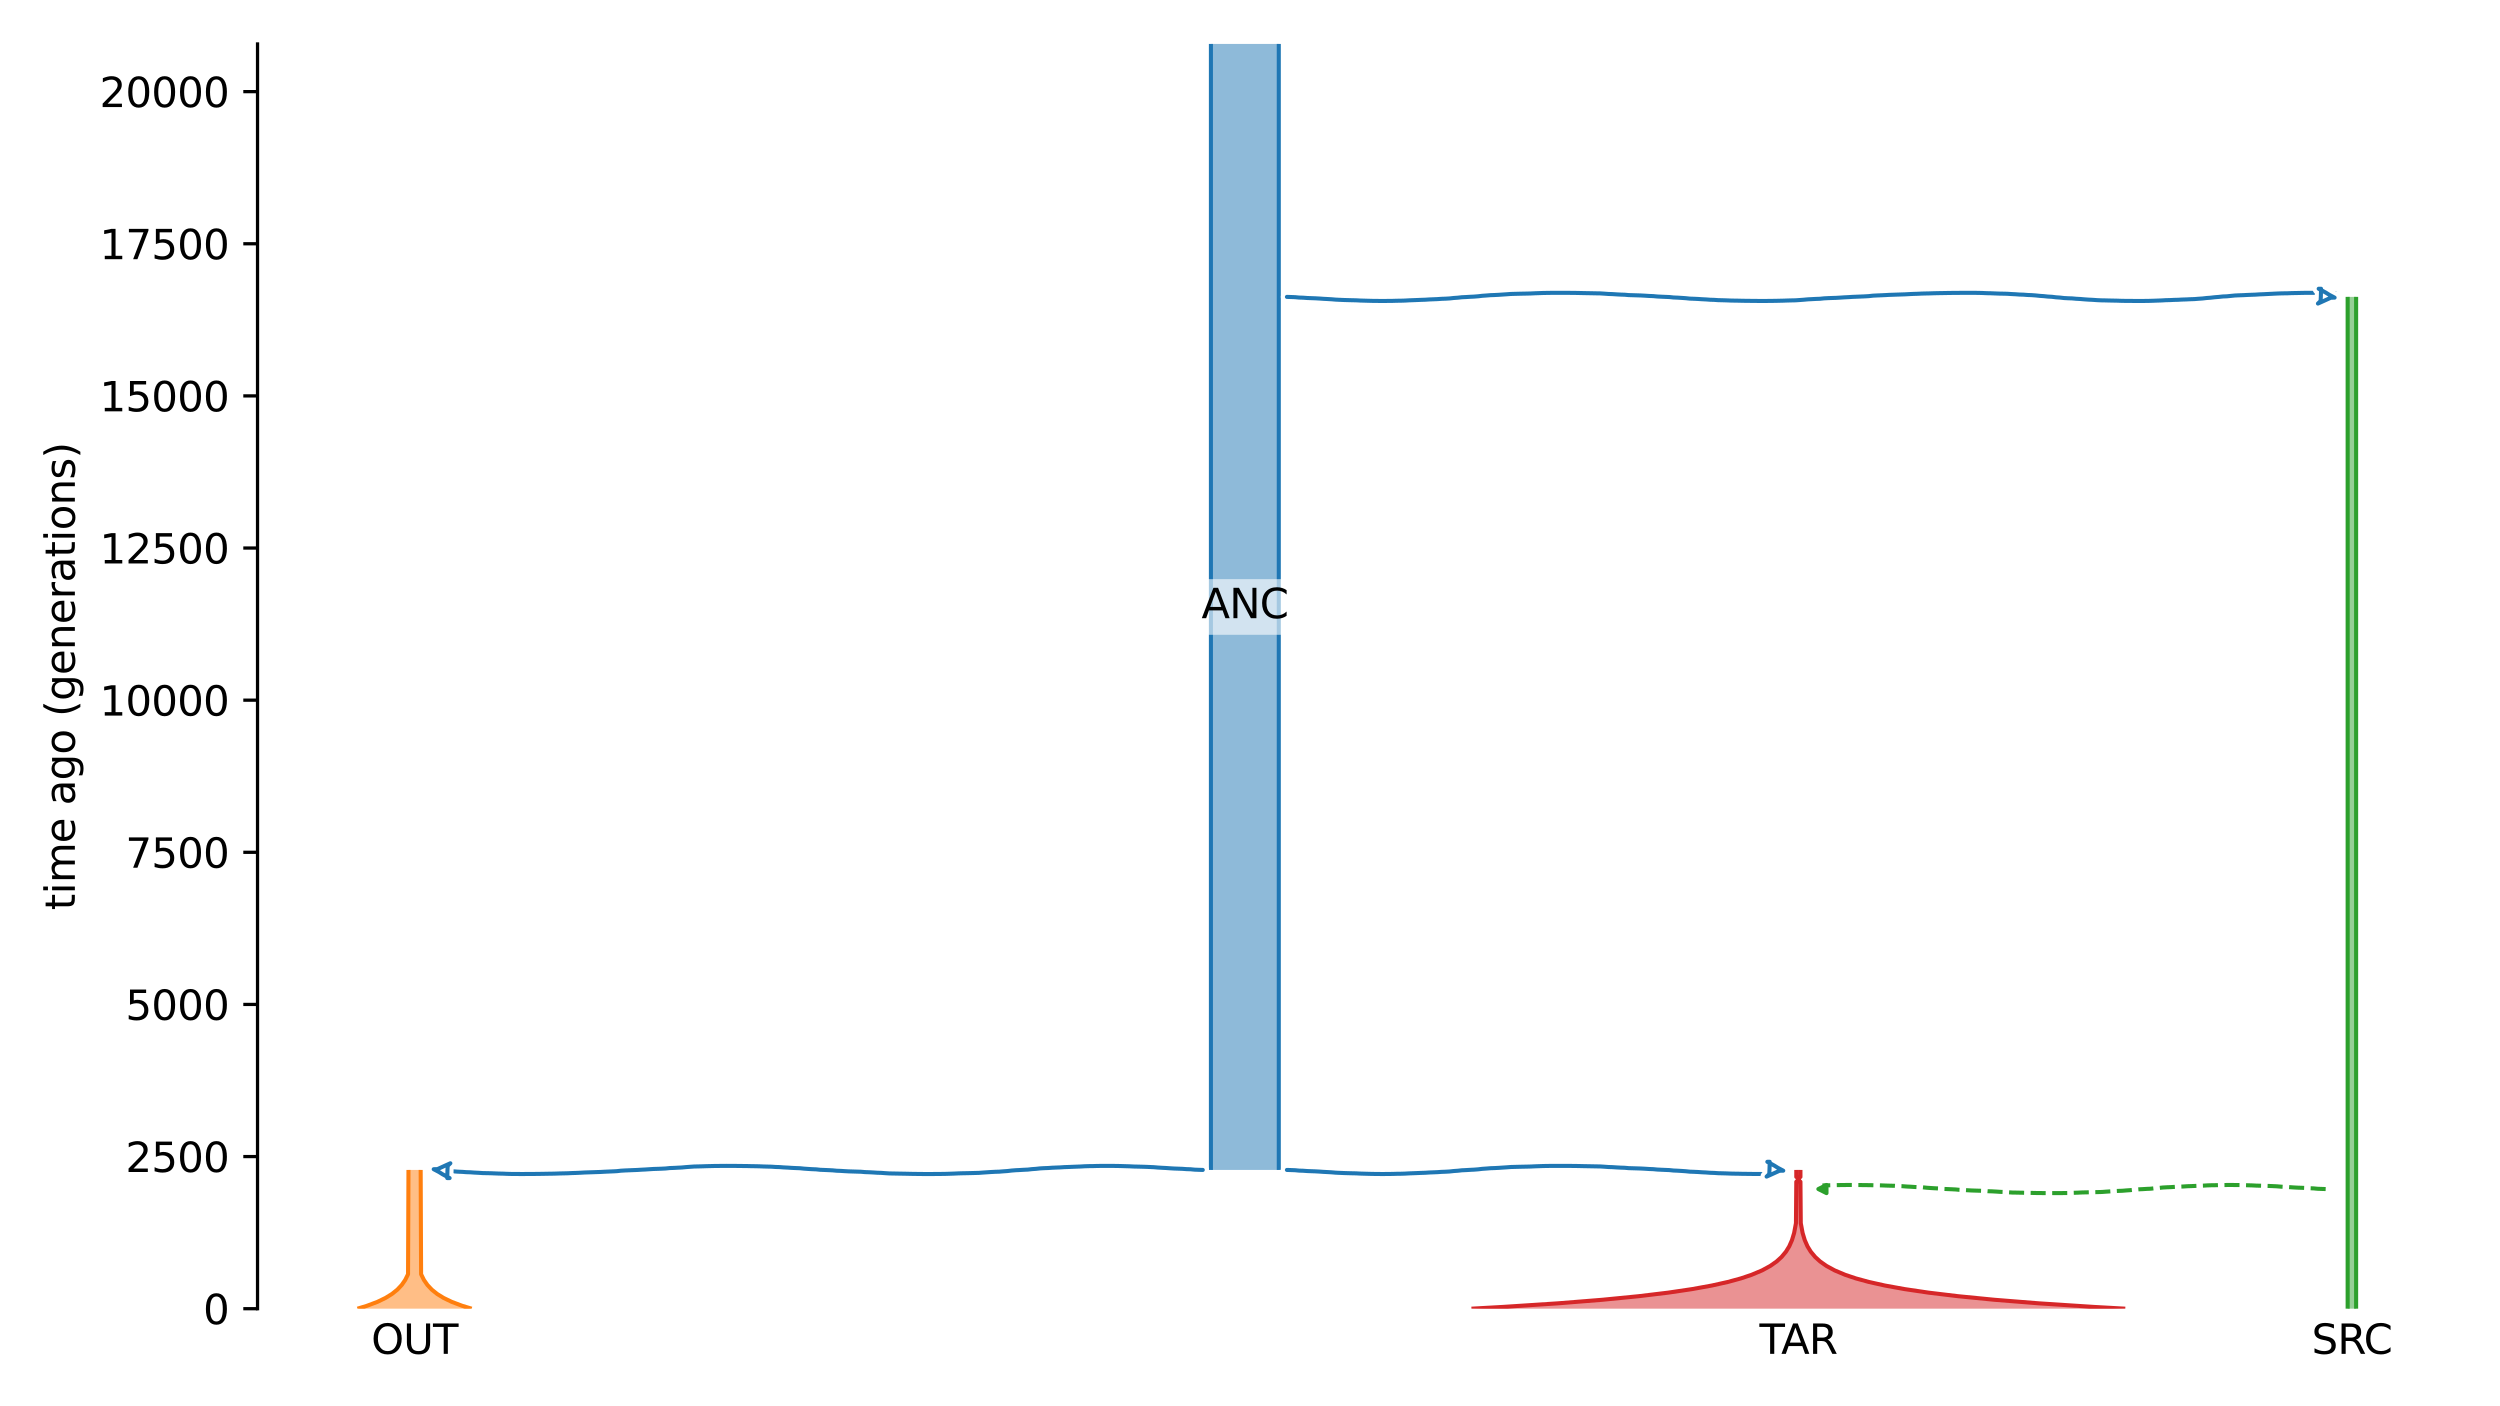 <?xml version="1.0" encoding="utf-8" standalone="no"?>
<!DOCTYPE svg PUBLIC "-//W3C//DTD SVG 1.1//EN"
  "http://www.w3.org/Graphics/SVG/1.1/DTD/svg11.dtd">
<svg xmlns:xlink="http://www.w3.org/1999/xlink" width="614.4pt" height="345.6pt" viewBox="0 0 614.4 345.6" xmlns="http://www.w3.org/2000/svg" version="1.1">
 <defs>
  <style type="text/css">*{stroke-linejoin: round; stroke-linecap: butt}</style>
 </defs>
 <g id="figure_1">
  <g id="patch_1">
   <path d="M 0 345.6 
L 614.4 345.6 
L 614.4 0 
L 0 0 
z
" style="fill: #ffffff"/>
  </g>
  <g id="axes_1">
   <g id="patch_2">
    <path d="M 63.291 321.622 
L 603.6 321.622 
L 603.6 10.8 
L 63.291 10.8 
z
" style="fill: #ffffff"/>
   </g>
   <path d="M 571.555 292.22 
L 570.555 292.189 
L 569.555 292.152 
L 568.555 292.054 
L 567.555 292.022 
L 566.555 291.948 
L 565.555 291.909 
L 564.555 291.874 
L 563.555 291.816 
L 562.555 291.746 
L 561.555 291.694 
L 560.555 291.635 
L 559.555 291.547 
L 558.555 291.5 
L 557.555 291.458 
L 556.555 291.428 
L 555.555 291.402 
L 554.555 291.38 
L 553.555 291.326 
L 552.555 291.298 
L 551.555 291.268 
L 550.555 291.243 
L 549.555 291.232 
L 548.555 291.222 
L 547.555 291.222 
L 546.555 291.231 
L 545.555 291.243 
L 544.555 291.274 
L 543.555 291.285 
L 542.555 291.315 
L 541.555 291.375 
L 540.555 291.412 
L 539.555 291.451 
L 538.555 291.494 
L 537.555 291.527 
L 536.555 291.594 
L 535.555 291.633 
L 534.555 291.676 
L 533.555 291.746 
L 532.555 291.783 
L 531.555 291.841 
L 530.555 291.952 
L 529.555 292.023 
L 528.555 292.136 
L 527.555 292.182 
L 526.555 292.243 
L 525.555 292.291 
L 524.555 292.372 
L 523.555 292.491 
L 522.555 292.561 
L 521.555 292.644 
L 520.555 292.677 
L 519.555 292.728 
L 518.555 292.797 
L 517.555 292.863 
L 516.555 292.94 
L 515.555 292.967 
L 514.555 292.994 
L 513.555 293.016 
L 512.555 293.036 
L 511.555 293.062 
L 510.555 293.112 
L 509.555 293.147 
L 508.555 293.183 
L 507.555 293.198 
L 506.555 293.214 
L 505.555 293.218 
L 504.555 293.22 
L 503.555 293.22 
L 502.555 293.218 
L 501.555 293.204 
L 500.555 293.196 
L 499.555 293.174 
L 498.555 293.151 
L 497.555 293.134 
L 496.555 293.116 
L 495.555 293.095 
L 494.555 293.079 
L 493.555 293.016 
L 492.555 292.941 
L 491.555 292.908 
L 490.555 292.84 
L 489.555 292.786 
L 488.555 292.753 
L 487.555 292.663 
L 486.555 292.634 
L 485.555 292.603 
L 484.555 292.572 
L 483.555 292.517 
L 482.555 292.452 
L 481.555 292.414 
L 480.555 292.318 
L 479.555 292.269 
L 478.555 292.225 
L 477.555 292.185 
L 476.555 292.076 
L 475.555 292.035 
L 474.555 291.972 
L 473.555 291.902 
L 472.555 291.798 
L 471.555 291.761 
L 470.555 291.715 
L 469.555 291.647 
L 468.555 291.598 
L 467.555 291.52 
L 466.555 291.49 
L 465.555 291.42 
L 464.555 291.396 
L 463.555 291.368 
L 462.555 291.326 
L 461.555 291.304 
L 460.555 291.29 
L 459.555 291.264 
L 458.555 291.254 
L 457.555 291.242 
L 456.555 291.231 
L 455.555 291.225 
L 454.555 291.22 
L 453.555 291.226 
L 452.555 291.239 
L 451.555 291.247 
L 450.555 291.271 
L 449.555 291.295 
L 447.879 291.331 
" clip-path="url(#p224c653b11)" style="fill: none; stroke-dasharray: 3.7,1.6; stroke-dashoffset: 0; stroke: #2ca02c"/>
   <g id="patch_3">
    <path d="M 297.593 10.8 
L 297.593 287.524 
M 314.274 10.8 
L 314.274 287.524 
" clip-path="url(#p224c653b11)" style="fill: none; stroke: #ffffff; stroke-width: 3; stroke-linejoin: miter"/>
    <path d="M 297.593 10.8 
L 297.593 287.524 
M 314.274 10.8 
L 314.274 287.524 
" clip-path="url(#p224c653b11)" style="fill: none; stroke: #1f77b4; stroke-linejoin: miter"/>
    <g id="PolyCollection_1">
     <path d="M 314.274 10.8 
L 297.593 10.8 
L 297.593 287.524 
L 314.274 287.524 
L 314.274 287.524 
L 314.274 10.8 
z
" clip-path="url(#p224c653b11)" style="fill: #1f77b4; fill-opacity: 0.5"/>
    </g>
    <g id="patch_4">
     <path d="M 100.386 287.524 
L 100.281 313.153 
L 99.583 314.564 
L 98.726 315.799 
L 97.648 316.946 
L 96.328 318.005 
L 94.76 318.975 
L 92.75 319.946 
L 90.171 320.916 
L 87.85 321.622 
M 103.382 287.524 
L 103.487 313.153 
L 104.185 314.564 
L 105.042 315.799 
L 106.12 316.946 
L 107.44 318.005 
L 109.008 318.975 
L 111.019 319.946 
L 113.597 320.916 
L 115.918 321.622 
L 115.918 321.622 
" clip-path="url(#p224c653b11)" style="fill: none; stroke: #ffffff; stroke-width: 3; stroke-linejoin: miter"/>
     <path d="M 100.386 287.524 
L 100.281 313.153 
L 99.583 314.564 
L 98.726 315.799 
L 97.648 316.946 
L 96.328 318.005 
L 94.76 318.975 
L 92.75 319.946 
L 90.171 320.916 
L 87.85 321.622 
M 103.382 287.524 
L 103.487 313.153 
L 104.185 314.564 
L 105.042 315.799 
L 106.12 316.946 
L 107.44 318.005 
L 109.008 318.975 
L 111.019 319.946 
L 113.597 320.916 
L 115.918 321.622 
L 115.918 321.622 
" clip-path="url(#p224c653b11)" style="fill: none; stroke: #ff7f0e; stroke-linejoin: miter"/>
     <g id="PolyCollection_2">
      <path d="M 103.382 287.524 
L 100.386 287.524 
L 100.386 312.888 
L 100.386 312.888 
L 100.352 312.976 
L 100.317 313.065 
L 100.281 313.153 
L 100.245 313.241 
L 100.207 313.329 
L 100.169 313.417 
L 100.13 313.506 
L 100.089 313.594 
L 100.048 313.682 
L 100.006 313.77 
L 99.964 313.859 
L 99.92 313.947 
L 99.875 314.035 
L 99.829 314.123 
L 99.782 314.211 
L 99.734 314.3 
L 99.685 314.388 
L 99.634 314.476 
L 99.583 314.564 
L 99.53 314.653 
L 99.477 314.741 
L 99.421 314.829 
L 99.365 314.917 
L 99.308 315.005 
L 99.249 315.094 
L 99.188 315.182 
L 99.127 315.27 
L 99.064 315.358 
L 98.999 315.447 
L 98.933 315.535 
L 98.866 315.623 
L 98.797 315.711 
L 98.726 315.799 
L 98.654 315.888 
L 98.58 315.976 
L 98.505 316.064 
L 98.428 316.152 
L 98.349 316.24 
L 98.268 316.329 
L 98.185 316.417 
L 98.101 316.505 
L 98.014 316.593 
L 97.926 316.682 
L 97.835 316.77 
L 97.743 316.858 
L 97.648 316.946 
L 97.551 317.034 
L 97.452 317.123 
L 97.351 317.211 
L 97.247 317.299 
L 97.141 317.387 
L 97.033 317.476 
L 96.922 317.564 
L 96.808 317.652 
L 96.692 317.74 
L 96.574 317.828 
L 96.452 317.917 
L 96.328 318.005 
L 96.201 318.093 
L 96.071 318.181 
L 95.938 318.27 
L 95.803 318.358 
L 95.664 318.446 
L 95.521 318.534 
L 95.376 318.622 
L 95.227 318.711 
L 95.075 318.799 
L 94.919 318.887 
L 94.76 318.975 
L 94.597 319.064 
L 94.431 319.152 
L 94.26 319.24 
L 94.086 319.328 
L 93.908 319.416 
L 93.726 319.505 
L 93.539 319.593 
L 93.348 319.681 
L 93.153 319.769 
L 92.954 319.857 
L 92.75 319.946 
L 92.541 320.034 
L 92.327 320.122 
L 92.109 320.21 
L 91.885 320.299 
L 91.657 320.387 
L 91.423 320.475 
L 91.184 320.563 
L 90.939 320.651 
L 90.689 320.74 
L 90.433 320.828 
L 90.171 320.916 
L 89.904 321.004 
L 89.63 321.093 
L 89.35 321.181 
L 89.063 321.269 
L 88.77 321.357 
L 88.47 321.445 
L 88.164 321.534 
L 87.85 321.622 
L 115.918 321.622 
L 115.918 321.622 
L 115.604 321.534 
L 115.298 321.445 
L 114.998 321.357 
L 114.705 321.269 
L 114.418 321.181 
L 114.138 321.093 
L 113.865 321.004 
L 113.597 320.916 
L 113.335 320.828 
L 113.079 320.74 
L 112.829 320.651 
L 112.584 320.563 
L 112.345 320.475 
L 112.111 320.387 
L 111.883 320.299 
L 111.659 320.21 
L 111.441 320.122 
L 111.227 320.034 
L 111.019 319.946 
L 110.815 319.857 
L 110.615 319.769 
L 110.42 319.681 
L 110.229 319.593 
L 110.043 319.505 
L 109.86 319.416 
L 109.682 319.328 
L 109.508 319.24 
L 109.337 319.152 
L 109.171 319.064 
L 109.008 318.975 
L 108.849 318.887 
L 108.693 318.799 
L 108.541 318.711 
L 108.392 318.622 
L 108.247 318.534 
L 108.105 318.446 
L 107.966 318.358 
L 107.83 318.27 
L 107.697 318.181 
L 107.567 318.093 
L 107.44 318.005 
L 107.316 317.917 
L 107.194 317.828 
L 107.076 317.74 
L 106.96 317.652 
L 106.846 317.564 
L 106.735 317.476 
L 106.627 317.387 
L 106.521 317.299 
L 106.417 317.211 
L 106.316 317.123 
L 106.217 317.034 
L 106.12 316.946 
L 106.026 316.858 
L 105.933 316.77 
L 105.843 316.682 
L 105.754 316.593 
L 105.668 316.505 
L 105.583 316.417 
L 105.5 316.329 
L 105.42 316.24 
L 105.341 316.152 
L 105.263 316.064 
L 105.188 315.976 
L 105.114 315.888 
L 105.042 315.799 
L 104.971 315.711 
L 104.902 315.623 
L 104.835 315.535 
L 104.769 315.447 
L 104.704 315.358 
L 104.641 315.27 
L 104.58 315.182 
L 104.519 315.094 
L 104.461 315.005 
L 104.403 314.917 
L 104.347 314.829 
L 104.292 314.741 
L 104.238 314.653 
L 104.185 314.564 
L 104.134 314.476 
L 104.084 314.388 
L 104.034 314.3 
L 103.986 314.211 
L 103.939 314.123 
L 103.893 314.035 
L 103.849 313.947 
L 103.805 313.859 
L 103.762 313.77 
L 103.72 313.682 
L 103.679 313.594 
L 103.639 313.506 
L 103.599 313.417 
L 103.561 313.329 
L 103.524 313.241 
L 103.487 313.153 
L 103.451 313.065 
L 103.416 312.976 
L 103.382 312.888 
L 103.382 312.888 
L 103.382 287.524 
z
" clip-path="url(#p224c653b11)" style="fill: #ff7f0e; fill-opacity: 0.5"/>
     </g>
     <g id="patch_5">
      <path d="M 576.958 72.964 
L 576.958 321.622 
M 579.04 72.964 
L 579.04 321.622 
" clip-path="url(#p224c653b11)" style="fill: none; stroke: #ffffff; stroke-width: 3; stroke-linejoin: miter"/>
      <path d="M 576.958 72.964 
L 576.958 321.622 
M 579.04 72.964 
L 579.04 321.622 
" clip-path="url(#p224c653b11)" style="fill: none; stroke: #2ca02c; stroke-linejoin: miter"/>
      <g id="PolyCollection_3">
       <path d="M 579.04 72.964 
L 576.958 72.964 
L 576.958 321.622 
L 579.04 321.622 
L 579.04 321.622 
L 579.04 72.964 
z
" clip-path="url(#p224c653b11)" style="fill: #2ca02c; fill-opacity: 0.5"/>
      </g>
      <g id="patch_6">
       <path d="M 441.457 287.524 
L 441.457 289.244 
L 441.801 289.244 
L 441.801 290.426 
L 441.457 290.426 
L 441.373 300.609 
L 440.925 303.016 
L 440.398 304.768 
L 439.724 306.3 
L 438.918 307.613 
L 437.824 308.926 
L 436.618 310.021 
L 435.06 311.115 
L 433.049 312.21 
L 430.451 313.304 
L 427.839 314.18 
L 424.633 315.055 
L 420.7 315.931 
L 415.875 316.806 
L 409.955 317.682 
L 402.691 318.557 
L 393.78 319.433 
L 382.846 320.309 
L 369.432 321.184 
L 361.623 321.622 
M 442.476 287.524 
L 442.476 289.244 
L 442.132 289.244 
L 442.132 290.426 
L 442.476 290.426 
L 442.56 300.609 
L 443.008 303.016 
L 443.535 304.768 
L 444.209 306.3 
L 445.014 307.613 
L 446.109 308.926 
L 447.315 310.021 
L 448.873 311.115 
L 450.884 312.21 
L 453.482 313.304 
L 456.094 314.18 
L 459.3 315.055 
L 463.233 315.931 
L 468.058 316.806 
L 473.978 317.682 
L 481.242 318.557 
L 490.153 319.433 
L 501.087 320.309 
L 514.501 321.184 
L 522.31 321.622 
L 522.31 321.622 
" clip-path="url(#p224c653b11)" style="fill: none; stroke: #ffffff; stroke-width: 3; stroke-linejoin: miter"/>
       <path d="M 441.457 287.524 
L 441.457 289.244 
L 441.801 289.244 
L 441.801 290.426 
L 441.457 290.426 
L 441.373 300.609 
L 440.925 303.016 
L 440.398 304.768 
L 439.724 306.3 
L 438.918 307.613 
L 437.824 308.926 
L 436.618 310.021 
L 435.06 311.115 
L 433.049 312.21 
L 430.451 313.304 
L 427.839 314.18 
L 424.633 315.055 
L 420.7 315.931 
L 415.875 316.806 
L 409.955 317.682 
L 402.691 318.557 
L 393.78 319.433 
L 382.846 320.309 
L 369.432 321.184 
L 361.623 321.622 
M 442.476 287.524 
L 442.476 289.244 
L 442.132 289.244 
L 442.132 290.426 
L 442.476 290.426 
L 442.56 300.609 
L 443.008 303.016 
L 443.535 304.768 
L 444.209 306.3 
L 445.014 307.613 
L 446.109 308.926 
L 447.315 310.021 
L 448.873 311.115 
L 450.884 312.21 
L 453.482 313.304 
L 456.094 314.18 
L 459.3 315.055 
L 463.233 315.931 
L 468.058 316.806 
L 473.978 317.682 
L 481.242 318.557 
L 490.153 319.433 
L 501.087 320.309 
L 514.501 321.184 
L 522.31 321.622 
L 522.31 321.622 
" clip-path="url(#p224c653b11)" style="fill: none; stroke: #d62728; stroke-linejoin: miter"/>
       <g id="PolyCollection_4">
        <path d="M 442.476 287.524 
L 441.457 287.524 
L 441.457 289.244 
L 441.801 289.244 
L 441.801 290.426 
L 441.457 290.426 
L 441.457 299.952 
L 441.457 299.952 
L 441.43 300.171 
L 441.402 300.39 
L 441.373 300.609 
L 441.342 300.828 
L 441.309 301.046 
L 441.274 301.265 
L 441.238 301.484 
L 441.2 301.703 
L 441.16 301.922 
L 441.117 302.141 
L 441.073 302.36 
L 441.026 302.579 
L 440.977 302.798 
L 440.925 303.016 
L 440.87 303.235 
L 440.813 303.454 
L 440.752 303.673 
L 440.688 303.892 
L 440.621 304.111 
L 440.551 304.33 
L 440.476 304.549 
L 440.398 304.768 
L 440.316 304.986 
L 440.229 305.205 
L 440.138 305.424 
L 440.042 305.643 
L 439.942 305.862 
L 439.835 306.081 
L 439.724 306.3 
L 439.606 306.519 
L 439.482 306.738 
L 439.352 306.956 
L 439.215 307.175 
L 439.07 307.394 
L 438.918 307.613 
L 438.759 307.832 
L 438.59 308.051 
L 438.413 308.27 
L 438.227 308.489 
L 438.031 308.708 
L 437.824 308.926 
L 437.607 309.145 
L 437.378 309.364 
L 437.138 309.583 
L 436.884 309.802 
L 436.618 310.021 
L 436.337 310.24 
L 436.042 310.459 
L 435.731 310.678 
L 435.404 310.896 
L 435.06 311.115 
L 434.698 311.334 
L 434.317 311.553 
L 433.915 311.772 
L 433.493 311.991 
L 433.049 312.21 
L 432.581 312.429 
L 432.089 312.647 
L 431.57 312.866 
L 431.025 313.085 
L 430.451 313.304 
L 429.847 313.523 
L 429.212 313.742 
L 428.543 313.961 
L 427.839 314.18 
L 427.098 314.399 
L 426.318 314.617 
L 425.497 314.836 
L 424.633 315.055 
L 423.724 315.274 
L 422.767 315.493 
L 421.76 315.712 
L 420.7 315.931 
L 419.585 316.15 
L 418.411 316.369 
L 417.175 316.587 
L 415.875 316.806 
L 414.506 317.025 
L 413.066 317.244 
L 411.55 317.463 
L 409.955 317.682 
L 408.275 317.901 
L 406.508 318.12 
L 404.649 318.339 
L 402.691 318.557 
L 400.631 318.776 
L 398.463 318.995 
L 396.181 319.214 
L 393.78 319.433 
L 391.252 319.652 
L 388.592 319.871 
L 385.793 320.09 
L 382.846 320.309 
L 379.745 320.527 
L 376.482 320.746 
L 373.047 320.965 
L 369.432 321.184 
L 365.627 321.403 
L 361.623 321.622 
L 522.31 321.622 
L 522.31 321.622 
L 518.306 321.403 
L 514.501 321.184 
L 510.886 320.965 
L 507.451 320.746 
L 504.188 320.527 
L 501.087 320.309 
L 498.14 320.09 
L 495.341 319.871 
L 492.681 319.652 
L 490.153 319.433 
L 487.752 319.214 
L 485.47 318.995 
L 483.302 318.776 
L 481.242 318.557 
L 479.284 318.339 
L 477.425 318.12 
L 475.657 317.901 
L 473.978 317.682 
L 472.383 317.463 
L 470.867 317.244 
L 469.427 317.025 
L 468.058 316.806 
L 466.758 316.587 
L 465.522 316.369 
L 464.348 316.15 
L 463.233 315.931 
L 462.173 315.712 
L 461.166 315.493 
L 460.209 315.274 
L 459.3 315.055 
L 458.436 314.836 
L 457.615 314.617 
L 456.835 314.399 
L 456.094 314.18 
L 455.39 313.961 
L 454.721 313.742 
L 454.086 313.523 
L 453.482 313.304 
L 452.908 313.085 
L 452.362 312.866 
L 451.844 312.647 
L 451.352 312.429 
L 450.884 312.21 
L 450.44 311.991 
L 450.018 311.772 
L 449.616 311.553 
L 449.235 311.334 
L 448.873 311.115 
L 448.529 310.896 
L 448.202 310.678 
L 447.891 310.459 
L 447.596 310.24 
L 447.315 310.021 
L 447.048 309.802 
L 446.795 309.583 
L 446.555 309.364 
L 446.326 309.145 
L 446.109 308.926 
L 445.902 308.708 
L 445.706 308.489 
L 445.52 308.27 
L 445.343 308.051 
L 445.174 307.832 
L 445.014 307.613 
L 444.863 307.394 
L 444.718 307.175 
L 444.581 306.956 
L 444.451 306.738 
L 444.327 306.519 
L 444.209 306.3 
L 444.098 306.081 
L 443.991 305.862 
L 443.89 305.643 
L 443.795 305.424 
L 443.703 305.205 
L 443.617 304.986 
L 443.535 304.768 
L 443.456 304.549 
L 443.382 304.33 
L 443.312 304.111 
L 443.245 303.892 
L 443.181 303.673 
L 443.12 303.454 
L 443.063 303.235 
L 443.008 303.016 
L 442.956 302.798 
L 442.907 302.579 
L 442.86 302.36 
L 442.816 302.141 
L 442.773 301.922 
L 442.733 301.703 
L 442.695 301.484 
L 442.659 301.265 
L 442.624 301.046 
L 442.591 300.828 
L 442.56 300.609 
L 442.531 300.39 
L 442.502 300.171 
L 442.476 299.952 
L 442.476 299.952 
L 442.476 290.426 
L 442.132 290.426 
L 442.132 289.244 
L 442.476 289.244 
L 442.476 287.524 
z
" clip-path="url(#p224c653b11)" style="fill: #d62728; fill-opacity: 0.5"/>
       </g>
       <g id="matplotlib.axis_1">
        <g id="xtick_1">
         <g id="line2d_1"/>
         <g id="text_1">
          <!-- OUT -->
          <g transform="translate(91.235 332.72) scale(0.1 -0.1)">
           <defs>
            <path id="DejaVuSans-4f" d="M 2522 4238 
Q 1834 4238 1429 3725 
Q 1025 3213 1025 2328 
Q 1025 1447 1429 934 
Q 1834 422 2522 422 
Q 3209 422 3611 934 
Q 4013 1447 4013 2328 
Q 4013 3213 3611 3725 
Q 3209 4238 2522 4238 
z
M 2522 4750 
Q 3503 4750 4090 4092 
Q 4678 3434 4678 2328 
Q 4678 1225 4090 567 
Q 3503 -91 2522 -91 
Q 1538 -91 948 565 
Q 359 1222 359 2328 
Q 359 3434 948 4092 
Q 1538 4750 2522 4750 
z
" transform="scale(0.016)"/>
            <path id="DejaVuSans-55" d="M 556 4666 
L 1191 4666 
L 1191 1831 
Q 1191 1081 1462 751 
Q 1734 422 2344 422 
Q 2950 422 3222 751 
Q 3494 1081 3494 1831 
L 3494 4666 
L 4128 4666 
L 4128 1753 
Q 4128 841 3676 375 
Q 3225 -91 2344 -91 
Q 1459 -91 1007 375 
Q 556 841 556 1753 
L 556 4666 
z
" transform="scale(0.016)"/>
            <path id="DejaVuSans-54" d="M -19 4666 
L 3928 4666 
L 3928 4134 
L 2272 4134 
L 2272 0 
L 1638 0 
L 1638 4134 
L -19 4134 
L -19 4666 
z
" transform="scale(0.016)"/>
           </defs>
           <use xlink:href="#DejaVuSans-4f"/>
           <use xlink:href="#DejaVuSans-55" x="78.711"/>
           <use xlink:href="#DejaVuSans-54" x="151.904"/>
          </g>
         </g>
        </g>
        <g id="xtick_2">
         <g id="line2d_2"/>
         <g id="text_2">
          <!-- SRC -->
          <g transform="translate(568.11 332.72) scale(0.1 -0.1)">
           <defs>
            <path id="DejaVuSans-53" d="M 3425 4513 
L 3425 3897 
Q 3066 4069 2747 4153 
Q 2428 4238 2131 4238 
Q 1616 4238 1336 4038 
Q 1056 3838 1056 3469 
Q 1056 3159 1242 3001 
Q 1428 2844 1947 2747 
L 2328 2669 
Q 3034 2534 3370 2195 
Q 3706 1856 3706 1288 
Q 3706 609 3251 259 
Q 2797 -91 1919 -91 
Q 1588 -91 1214 -16 
Q 841 59 441 206 
L 441 856 
Q 825 641 1194 531 
Q 1563 422 1919 422 
Q 2459 422 2753 634 
Q 3047 847 3047 1241 
Q 3047 1584 2836 1778 
Q 2625 1972 2144 2069 
L 1759 2144 
Q 1053 2284 737 2584 
Q 422 2884 422 3419 
Q 422 4038 858 4394 
Q 1294 4750 2059 4750 
Q 2388 4750 2728 4690 
Q 3069 4631 3425 4513 
z
" transform="scale(0.016)"/>
            <path id="DejaVuSans-52" d="M 2841 2188 
Q 3044 2119 3236 1894 
Q 3428 1669 3622 1275 
L 4263 0 
L 3584 0 
L 2988 1197 
Q 2756 1666 2539 1819 
Q 2322 1972 1947 1972 
L 1259 1972 
L 1259 0 
L 628 0 
L 628 4666 
L 2053 4666 
Q 2853 4666 3247 4331 
Q 3641 3997 3641 3322 
Q 3641 2881 3436 2590 
Q 3231 2300 2841 2188 
z
M 1259 4147 
L 1259 2491 
L 2053 2491 
Q 2509 2491 2742 2702 
Q 2975 2913 2975 3322 
Q 2975 3731 2742 3939 
Q 2509 4147 2053 4147 
L 1259 4147 
z
" transform="scale(0.016)"/>
            <path id="DejaVuSans-43" d="M 4122 4306 
L 4122 3641 
Q 3803 3938 3442 4084 
Q 3081 4231 2675 4231 
Q 1875 4231 1450 3742 
Q 1025 3253 1025 2328 
Q 1025 1406 1450 917 
Q 1875 428 2675 428 
Q 3081 428 3442 575 
Q 3803 722 4122 1019 
L 4122 359 
Q 3791 134 3420 21 
Q 3050 -91 2638 -91 
Q 1578 -91 968 557 
Q 359 1206 359 2328 
Q 359 3453 968 4101 
Q 1578 4750 2638 4750 
Q 3056 4750 3426 4639 
Q 3797 4528 4122 4306 
z
" transform="scale(0.016)"/>
           </defs>
           <use xlink:href="#DejaVuSans-53"/>
           <use xlink:href="#DejaVuSans-52" x="63.477"/>
           <use xlink:href="#DejaVuSans-43" x="127.959"/>
          </g>
         </g>
        </g>
        <g id="xtick_3">
         <g id="line2d_3"/>
         <g id="text_3">
          <!-- TAR -->
          <g transform="translate(432.406 332.72) scale(0.1 -0.1)">
           <defs>
            <path id="DejaVuSans-41" d="M 2188 4044 
L 1331 1722 
L 3047 1722 
L 2188 4044 
z
M 1831 4666 
L 2547 4666 
L 4325 0 
L 3669 0 
L 3244 1197 
L 1141 1197 
L 716 0 
L 50 0 
L 1831 4666 
z
" transform="scale(0.016)"/>
           </defs>
           <use xlink:href="#DejaVuSans-54"/>
           <use xlink:href="#DejaVuSans-41" x="53.334"/>
           <use xlink:href="#DejaVuSans-52" x="121.742"/>
          </g>
         </g>
        </g>
       </g>
       <g id="matplotlib.axis_2">
        <g id="ytick_1">
         <g id="line2d_4">
          <defs>
           <path id="m1d3ee161de" d="M 0 0 
L -3.5 0 
" style="stroke: #000000; stroke-width: 0.8"/>
          </defs>
          <g>
           <use xlink:href="#m1d3ee161de" x="63.291" y="321.622" style="stroke: #000000; stroke-width: 0.8"/>
          </g>
         </g>
         <g id="text_4">
          <!-- 0 -->
          <g transform="translate(49.928 325.421) scale(0.1 -0.1)">
           <defs>
            <path id="DejaVuSans-30" d="M 2034 4250 
Q 1547 4250 1301 3770 
Q 1056 3291 1056 2328 
Q 1056 1369 1301 889 
Q 1547 409 2034 409 
Q 2525 409 2770 889 
Q 3016 1369 3016 2328 
Q 3016 3291 2770 3770 
Q 2525 4250 2034 4250 
z
M 2034 4750 
Q 2819 4750 3233 4129 
Q 3647 3509 3647 2328 
Q 3647 1150 3233 529 
Q 2819 -91 2034 -91 
Q 1250 -91 836 529 
Q 422 1150 422 2328 
Q 422 3509 836 4129 
Q 1250 4750 2034 4750 
z
" transform="scale(0.016)"/>
           </defs>
           <use xlink:href="#DejaVuSans-30"/>
          </g>
         </g>
        </g>
        <g id="ytick_2">
         <g id="line2d_5">
          <g>
           <use xlink:href="#m1d3ee161de" x="63.291" y="284.234" style="stroke: #000000; stroke-width: 0.8"/>
          </g>
         </g>
         <g id="text_5">
          <!-- 2500 -->
          <g transform="translate(30.841 288.033) scale(0.1 -0.1)">
           <defs>
            <path id="DejaVuSans-32" d="M 1228 531 
L 3431 531 
L 3431 0 
L 469 0 
L 469 531 
Q 828 903 1448 1529 
Q 2069 2156 2228 2338 
Q 2531 2678 2651 2914 
Q 2772 3150 2772 3378 
Q 2772 3750 2511 3984 
Q 2250 4219 1831 4219 
Q 1534 4219 1204 4116 
Q 875 4013 500 3803 
L 500 4441 
Q 881 4594 1212 4672 
Q 1544 4750 1819 4750 
Q 2544 4750 2975 4387 
Q 3406 4025 3406 3419 
Q 3406 3131 3298 2873 
Q 3191 2616 2906 2266 
Q 2828 2175 2409 1742 
Q 1991 1309 1228 531 
z
" transform="scale(0.016)"/>
            <path id="DejaVuSans-35" d="M 691 4666 
L 3169 4666 
L 3169 4134 
L 1269 4134 
L 1269 2991 
Q 1406 3038 1543 3061 
Q 1681 3084 1819 3084 
Q 2600 3084 3056 2656 
Q 3513 2228 3513 1497 
Q 3513 744 3044 326 
Q 2575 -91 1722 -91 
Q 1428 -91 1123 -41 
Q 819 9 494 109 
L 494 744 
Q 775 591 1075 516 
Q 1375 441 1709 441 
Q 2250 441 2565 725 
Q 2881 1009 2881 1497 
Q 2881 1984 2565 2268 
Q 2250 2553 1709 2553 
Q 1456 2553 1204 2497 
Q 953 2441 691 2322 
L 691 4666 
z
" transform="scale(0.016)"/>
           </defs>
           <use xlink:href="#DejaVuSans-32"/>
           <use xlink:href="#DejaVuSans-35" x="63.623"/>
           <use xlink:href="#DejaVuSans-30" x="127.246"/>
           <use xlink:href="#DejaVuSans-30" x="190.869"/>
          </g>
         </g>
        </g>
        <g id="ytick_3">
         <g id="line2d_6">
          <g>
           <use xlink:href="#m1d3ee161de" x="63.291" y="246.847" style="stroke: #000000; stroke-width: 0.8"/>
          </g>
         </g>
         <g id="text_6">
          <!-- 5000 -->
          <g transform="translate(30.841 250.646) scale(0.1 -0.1)">
           <use xlink:href="#DejaVuSans-35"/>
           <use xlink:href="#DejaVuSans-30" x="63.623"/>
           <use xlink:href="#DejaVuSans-30" x="127.246"/>
           <use xlink:href="#DejaVuSans-30" x="190.869"/>
          </g>
         </g>
        </g>
        <g id="ytick_4">
         <g id="line2d_7">
          <g>
           <use xlink:href="#m1d3ee161de" x="63.291" y="209.459" style="stroke: #000000; stroke-width: 0.8"/>
          </g>
         </g>
         <g id="text_7">
          <!-- 7500 -->
          <g transform="translate(30.841 213.258) scale(0.1 -0.1)">
           <defs>
            <path id="DejaVuSans-37" d="M 525 4666 
L 3525 4666 
L 3525 4397 
L 1831 0 
L 1172 0 
L 2766 4134 
L 525 4134 
L 525 4666 
z
" transform="scale(0.016)"/>
           </defs>
           <use xlink:href="#DejaVuSans-37"/>
           <use xlink:href="#DejaVuSans-35" x="63.623"/>
           <use xlink:href="#DejaVuSans-30" x="127.246"/>
           <use xlink:href="#DejaVuSans-30" x="190.869"/>
          </g>
         </g>
        </g>
        <g id="ytick_5">
         <g id="line2d_8">
          <g>
           <use xlink:href="#m1d3ee161de" x="63.291" y="172.071" style="stroke: #000000; stroke-width: 0.8"/>
          </g>
         </g>
         <g id="text_8">
          <!-- 10000 -->
          <g transform="translate(24.478 175.871) scale(0.1 -0.1)">
           <defs>
            <path id="DejaVuSans-31" d="M 794 531 
L 1825 531 
L 1825 4091 
L 703 3866 
L 703 4441 
L 1819 4666 
L 2450 4666 
L 2450 531 
L 3481 531 
L 3481 0 
L 794 0 
L 794 531 
z
" transform="scale(0.016)"/>
           </defs>
           <use xlink:href="#DejaVuSans-31"/>
           <use xlink:href="#DejaVuSans-30" x="63.623"/>
           <use xlink:href="#DejaVuSans-30" x="127.246"/>
           <use xlink:href="#DejaVuSans-30" x="190.869"/>
           <use xlink:href="#DejaVuSans-30" x="254.492"/>
          </g>
         </g>
        </g>
        <g id="ytick_6">
         <g id="line2d_9">
          <g>
           <use xlink:href="#m1d3ee161de" x="63.291" y="134.684" style="stroke: #000000; stroke-width: 0.8"/>
          </g>
         </g>
         <g id="text_9">
          <!-- 12500 -->
          <g transform="translate(24.478 138.483) scale(0.1 -0.1)">
           <use xlink:href="#DejaVuSans-31"/>
           <use xlink:href="#DejaVuSans-32" x="63.623"/>
           <use xlink:href="#DejaVuSans-35" x="127.246"/>
           <use xlink:href="#DejaVuSans-30" x="190.869"/>
           <use xlink:href="#DejaVuSans-30" x="254.492"/>
          </g>
         </g>
        </g>
        <g id="ytick_7">
         <g id="line2d_10">
          <g>
           <use xlink:href="#m1d3ee161de" x="63.291" y="97.296" style="stroke: #000000; stroke-width: 0.8"/>
          </g>
         </g>
         <g id="text_10">
          <!-- 15000 -->
          <g transform="translate(24.478 101.095) scale(0.1 -0.1)">
           <use xlink:href="#DejaVuSans-31"/>
           <use xlink:href="#DejaVuSans-35" x="63.623"/>
           <use xlink:href="#DejaVuSans-30" x="127.246"/>
           <use xlink:href="#DejaVuSans-30" x="190.869"/>
           <use xlink:href="#DejaVuSans-30" x="254.492"/>
          </g>
         </g>
        </g>
        <g id="ytick_8">
         <g id="line2d_11">
          <g>
           <use xlink:href="#m1d3ee161de" x="63.291" y="59.909" style="stroke: #000000; stroke-width: 0.8"/>
          </g>
         </g>
         <g id="text_11">
          <!-- 17500 -->
          <g transform="translate(24.478 63.708) scale(0.1 -0.1)">
           <use xlink:href="#DejaVuSans-31"/>
           <use xlink:href="#DejaVuSans-37" x="63.623"/>
           <use xlink:href="#DejaVuSans-35" x="127.246"/>
           <use xlink:href="#DejaVuSans-30" x="190.869"/>
           <use xlink:href="#DejaVuSans-30" x="254.492"/>
          </g>
         </g>
        </g>
        <g id="ytick_9">
         <g id="line2d_12">
          <g>
           <use xlink:href="#m1d3ee161de" x="63.291" y="22.521" style="stroke: #000000; stroke-width: 0.8"/>
          </g>
         </g>
         <g id="text_12">
          <!-- 20000 -->
          <g transform="translate(24.478 26.32) scale(0.1 -0.1)">
           <use xlink:href="#DejaVuSans-32"/>
           <use xlink:href="#DejaVuSans-30" x="63.623"/>
           <use xlink:href="#DejaVuSans-30" x="127.246"/>
           <use xlink:href="#DejaVuSans-30" x="190.869"/>
           <use xlink:href="#DejaVuSans-30" x="254.492"/>
          </g>
         </g>
        </g>
        <g id="text_13">
         <!-- time ago (generations) -->
         <g transform="translate(18.398 223.682) rotate(-90) scale(0.1 -0.1)">
          <defs>
           <path id="DejaVuSans-74" d="M 1172 4494 
L 1172 3500 
L 2356 3500 
L 2356 3053 
L 1172 3053 
L 1172 1153 
Q 1172 725 1289 603 
Q 1406 481 1766 481 
L 2356 481 
L 2356 0 
L 1766 0 
Q 1100 0 847 248 
Q 594 497 594 1153 
L 594 3053 
L 172 3053 
L 172 3500 
L 594 3500 
L 594 4494 
L 1172 4494 
z
" transform="scale(0.016)"/>
           <path id="DejaVuSans-69" d="M 603 3500 
L 1178 3500 
L 1178 0 
L 603 0 
L 603 3500 
z
M 603 4863 
L 1178 4863 
L 1178 4134 
L 603 4134 
L 603 4863 
z
" transform="scale(0.016)"/>
           <path id="DejaVuSans-6d" d="M 3328 2828 
Q 3544 3216 3844 3400 
Q 4144 3584 4550 3584 
Q 5097 3584 5394 3201 
Q 5691 2819 5691 2113 
L 5691 0 
L 5113 0 
L 5113 2094 
Q 5113 2597 4934 2840 
Q 4756 3084 4391 3084 
Q 3944 3084 3684 2787 
Q 3425 2491 3425 1978 
L 3425 0 
L 2847 0 
L 2847 2094 
Q 2847 2600 2669 2842 
Q 2491 3084 2119 3084 
Q 1678 3084 1418 2786 
Q 1159 2488 1159 1978 
L 1159 0 
L 581 0 
L 581 3500 
L 1159 3500 
L 1159 2956 
Q 1356 3278 1631 3431 
Q 1906 3584 2284 3584 
Q 2666 3584 2933 3390 
Q 3200 3197 3328 2828 
z
" transform="scale(0.016)"/>
           <path id="DejaVuSans-65" d="M 3597 1894 
L 3597 1613 
L 953 1613 
Q 991 1019 1311 708 
Q 1631 397 2203 397 
Q 2534 397 2845 478 
Q 3156 559 3463 722 
L 3463 178 
Q 3153 47 2828 -22 
Q 2503 -91 2169 -91 
Q 1331 -91 842 396 
Q 353 884 353 1716 
Q 353 2575 817 3079 
Q 1281 3584 2069 3584 
Q 2775 3584 3186 3129 
Q 3597 2675 3597 1894 
z
M 3022 2063 
Q 3016 2534 2758 2815 
Q 2500 3097 2075 3097 
Q 1594 3097 1305 2825 
Q 1016 2553 972 2059 
L 3022 2063 
z
" transform="scale(0.016)"/>
           <path id="DejaVuSans-20" transform="scale(0.016)"/>
           <path id="DejaVuSans-61" d="M 2194 1759 
Q 1497 1759 1228 1600 
Q 959 1441 959 1056 
Q 959 750 1161 570 
Q 1363 391 1709 391 
Q 2188 391 2477 730 
Q 2766 1069 2766 1631 
L 2766 1759 
L 2194 1759 
z
M 3341 1997 
L 3341 0 
L 2766 0 
L 2766 531 
Q 2569 213 2275 61 
Q 1981 -91 1556 -91 
Q 1019 -91 701 211 
Q 384 513 384 1019 
Q 384 1609 779 1909 
Q 1175 2209 1959 2209 
L 2766 2209 
L 2766 2266 
Q 2766 2663 2505 2880 
Q 2244 3097 1772 3097 
Q 1472 3097 1187 3025 
Q 903 2953 641 2809 
L 641 3341 
Q 956 3463 1253 3523 
Q 1550 3584 1831 3584 
Q 2591 3584 2966 3190 
Q 3341 2797 3341 1997 
z
" transform="scale(0.016)"/>
           <path id="DejaVuSans-67" d="M 2906 1791 
Q 2906 2416 2648 2759 
Q 2391 3103 1925 3103 
Q 1463 3103 1205 2759 
Q 947 2416 947 1791 
Q 947 1169 1205 825 
Q 1463 481 1925 481 
Q 2391 481 2648 825 
Q 2906 1169 2906 1791 
z
M 3481 434 
Q 3481 -459 3084 -895 
Q 2688 -1331 1869 -1331 
Q 1566 -1331 1297 -1286 
Q 1028 -1241 775 -1147 
L 775 -588 
Q 1028 -725 1275 -790 
Q 1522 -856 1778 -856 
Q 2344 -856 2625 -561 
Q 2906 -266 2906 331 
L 2906 616 
Q 2728 306 2450 153 
Q 2172 0 1784 0 
Q 1141 0 747 490 
Q 353 981 353 1791 
Q 353 2603 747 3093 
Q 1141 3584 1784 3584 
Q 2172 3584 2450 3431 
Q 2728 3278 2906 2969 
L 2906 3500 
L 3481 3500 
L 3481 434 
z
" transform="scale(0.016)"/>
           <path id="DejaVuSans-6f" d="M 1959 3097 
Q 1497 3097 1228 2736 
Q 959 2375 959 1747 
Q 959 1119 1226 758 
Q 1494 397 1959 397 
Q 2419 397 2687 759 
Q 2956 1122 2956 1747 
Q 2956 2369 2687 2733 
Q 2419 3097 1959 3097 
z
M 1959 3584 
Q 2709 3584 3137 3096 
Q 3566 2609 3566 1747 
Q 3566 888 3137 398 
Q 2709 -91 1959 -91 
Q 1206 -91 779 398 
Q 353 888 353 1747 
Q 353 2609 779 3096 
Q 1206 3584 1959 3584 
z
" transform="scale(0.016)"/>
           <path id="DejaVuSans-28" d="M 1984 4856 
Q 1566 4138 1362 3434 
Q 1159 2731 1159 2009 
Q 1159 1288 1364 580 
Q 1569 -128 1984 -844 
L 1484 -844 
Q 1016 -109 783 600 
Q 550 1309 550 2009 
Q 550 2706 781 3412 
Q 1013 4119 1484 4856 
L 1984 4856 
z
" transform="scale(0.016)"/>
           <path id="DejaVuSans-6e" d="M 3513 2113 
L 3513 0 
L 2938 0 
L 2938 2094 
Q 2938 2591 2744 2837 
Q 2550 3084 2163 3084 
Q 1697 3084 1428 2787 
Q 1159 2491 1159 1978 
L 1159 0 
L 581 0 
L 581 3500 
L 1159 3500 
L 1159 2956 
Q 1366 3272 1645 3428 
Q 1925 3584 2291 3584 
Q 2894 3584 3203 3211 
Q 3513 2838 3513 2113 
z
" transform="scale(0.016)"/>
           <path id="DejaVuSans-72" d="M 2631 2963 
Q 2534 3019 2420 3045 
Q 2306 3072 2169 3072 
Q 1681 3072 1420 2755 
Q 1159 2438 1159 1844 
L 1159 0 
L 581 0 
L 581 3500 
L 1159 3500 
L 1159 2956 
Q 1341 3275 1631 3429 
Q 1922 3584 2338 3584 
Q 2397 3584 2469 3576 
Q 2541 3569 2628 3553 
L 2631 2963 
z
" transform="scale(0.016)"/>
           <path id="DejaVuSans-73" d="M 2834 3397 
L 2834 2853 
Q 2591 2978 2328 3040 
Q 2066 3103 1784 3103 
Q 1356 3103 1142 2972 
Q 928 2841 928 2578 
Q 928 2378 1081 2264 
Q 1234 2150 1697 2047 
L 1894 2003 
Q 2506 1872 2764 1633 
Q 3022 1394 3022 966 
Q 3022 478 2636 193 
Q 2250 -91 1575 -91 
Q 1294 -91 989 -36 
Q 684 19 347 128 
L 347 722 
Q 666 556 975 473 
Q 1284 391 1588 391 
Q 1994 391 2212 530 
Q 2431 669 2431 922 
Q 2431 1156 2273 1281 
Q 2116 1406 1581 1522 
L 1381 1569 
Q 847 1681 609 1914 
Q 372 2147 372 2553 
Q 372 3047 722 3315 
Q 1072 3584 1716 3584 
Q 2034 3584 2315 3537 
Q 2597 3491 2834 3397 
z
" transform="scale(0.016)"/>
           <path id="DejaVuSans-29" d="M 513 4856 
L 1013 4856 
Q 1481 4119 1714 3412 
Q 1947 2706 1947 2009 
Q 1947 1309 1714 600 
Q 1481 -109 1013 -844 
L 513 -844 
Q 928 -128 1133 580 
Q 1338 1288 1338 2009 
Q 1338 2731 1133 3434 
Q 928 4138 513 4856 
z
" transform="scale(0.016)"/>
          </defs>
          <use xlink:href="#DejaVuSans-74"/>
          <use xlink:href="#DejaVuSans-69" x="39.209"/>
          <use xlink:href="#DejaVuSans-6d" x="66.992"/>
          <use xlink:href="#DejaVuSans-65" x="164.404"/>
          <use xlink:href="#DejaVuSans-20" x="225.928"/>
          <use xlink:href="#DejaVuSans-61" x="257.715"/>
          <use xlink:href="#DejaVuSans-67" x="318.994"/>
          <use xlink:href="#DejaVuSans-6f" x="382.471"/>
          <use xlink:href="#DejaVuSans-20" x="443.652"/>
          <use xlink:href="#DejaVuSans-28" x="475.439"/>
          <use xlink:href="#DejaVuSans-67" x="514.453"/>
          <use xlink:href="#DejaVuSans-65" x="577.93"/>
          <use xlink:href="#DejaVuSans-6e" x="639.453"/>
          <use xlink:href="#DejaVuSans-65" x="702.832"/>
          <use xlink:href="#DejaVuSans-72" x="764.355"/>
          <use xlink:href="#DejaVuSans-61" x="805.469"/>
          <use xlink:href="#DejaVuSans-74" x="866.748"/>
          <use xlink:href="#DejaVuSans-69" x="905.957"/>
          <use xlink:href="#DejaVuSans-6f" x="933.74"/>
          <use xlink:href="#DejaVuSans-6e" x="994.922"/>
          <use xlink:href="#DejaVuSans-73" x="1058.301"/>
          <use xlink:href="#DejaVuSans-29" x="1110.4"/>
         </g>
        </g>
       </g>
       <g id="patch_7">
        <path d="M 295.593 287.524 
L 294.593 287.493 
L 293.593 287.456 
L 292.593 287.358 
L 291.593 287.326 
L 290.593 287.252 
L 289.593 287.214 
L 288.593 287.178 
L 287.593 287.12 
L 286.593 287.05 
L 285.593 286.998 
L 284.593 286.939 
L 283.593 286.851 
L 282.593 286.805 
L 281.593 286.762 
L 280.593 286.732 
L 279.593 286.706 
L 278.593 286.684 
L 277.593 286.63 
L 276.593 286.602 
L 275.593 286.572 
L 274.593 286.547 
L 273.593 286.536 
L 272.593 286.526 
L 271.593 286.526 
L 270.593 286.535 
L 269.593 286.547 
L 268.593 286.578 
L 267.593 286.589 
L 266.593 286.619 
L 265.593 286.679 
L 264.593 286.716 
L 263.593 286.755 
L 262.593 286.798 
L 261.593 286.831 
L 260.593 286.898 
L 259.593 286.937 
L 258.593 286.98 
L 257.593 287.051 
L 256.593 287.087 
L 255.593 287.145 
L 254.593 287.256 
L 253.593 287.327 
L 252.593 287.44 
L 251.593 287.486 
L 250.593 287.547 
L 249.593 287.595 
L 248.593 287.676 
L 247.593 287.795 
L 246.593 287.865 
L 245.593 287.948 
L 244.593 287.981 
L 243.593 288.033 
L 242.593 288.101 
L 241.593 288.167 
L 240.593 288.244 
L 239.593 288.271 
L 238.593 288.298 
L 237.593 288.321 
L 236.593 288.34 
L 235.593 288.367 
L 234.593 288.416 
L 233.593 288.451 
L 232.593 288.487 
L 231.593 288.503 
L 230.593 288.518 
L 229.593 288.522 
L 228.593 288.524 
L 227.593 288.524 
L 226.593 288.522 
L 225.593 288.509 
L 224.593 288.5 
L 223.593 288.479 
L 222.593 288.456 
L 221.593 288.438 
L 220.593 288.42 
L 219.593 288.399 
L 218.593 288.383 
L 217.593 288.32 
L 216.593 288.245 
L 215.593 288.212 
L 214.593 288.145 
L 213.593 288.091 
L 212.593 288.057 
L 211.593 287.967 
L 210.593 287.938 
L 209.593 287.907 
L 208.593 287.876 
L 207.593 287.821 
L 206.593 287.756 
L 205.593 287.718 
L 204.593 287.622 
L 203.593 287.573 
L 202.593 287.529 
L 201.593 287.489 
L 200.593 287.38 
L 199.593 287.339 
L 198.593 287.277 
L 197.593 287.207 
L 196.593 287.102 
L 195.593 287.065 
L 194.593 287.019 
L 193.593 286.951 
L 192.593 286.902 
L 191.593 286.824 
L 190.593 286.794 
L 189.593 286.724 
L 188.593 286.7 
L 187.593 286.672 
L 186.593 286.63 
L 185.593 286.608 
L 184.593 286.594 
L 183.593 286.568 
L 182.593 286.558 
L 181.593 286.546 
L 180.593 286.535 
L 179.593 286.529 
L 178.593 286.524 
L 177.593 286.53 
L 176.593 286.543 
L 175.593 286.551 
L 174.593 286.576 
L 173.593 286.599 
L 172.593 286.635 
L 171.593 286.661 
L 170.593 286.684 
L 169.593 286.752 
L 168.593 286.827 
L 167.593 286.921 
L 166.593 286.972 
L 165.593 287.026 
L 164.593 287.061 
L 163.593 287.167 
L 162.593 287.219 
L 161.593 287.256 
L 160.593 287.287 
L 159.593 287.349 
L 158.593 287.416 
L 157.593 287.465 
L 156.593 287.53 
L 155.593 287.568 
L 154.593 287.61 
L 153.593 287.652 
L 152.593 287.712 
L 151.593 287.825 
L 150.593 287.877 
L 149.593 287.917 
L 148.593 287.964 
L 147.593 288.021 
L 146.593 288.053 
L 145.593 288.089 
L 144.593 288.121 
L 143.593 288.156 
L 142.593 288.214 
L 141.593 288.259 
L 140.593 288.289 
L 139.593 288.339 
L 138.593 288.364 
L 137.593 288.386 
L 136.593 288.421 
L 135.593 288.445 
L 134.593 288.459 
L 133.593 288.478 
L 132.593 288.493 
L 131.593 288.506 
L 130.593 288.512 
L 129.593 288.519 
L 128.593 288.524 
L 127.593 288.522 
L 126.593 288.519 
L 125.593 288.508 
L 124.593 288.48 
L 123.593 288.436 
L 122.593 288.416 
L 121.593 288.375 
L 120.593 288.334 
L 119.593 288.315 
L 118.593 288.293 
L 117.593 288.226 
L 116.593 288.177 
L 115.593 288.103 
L 114.593 288.071 
L 113.593 287.995 
L 112.593 287.957 
L 111.593 287.882 
L 110.593 287.778 
L 109.593 287.709 
L 108.593 287.603 
L 107.593 287.548 
L 106.497 287.425 
" clip-path="url(#p224c653b11)" style="fill: none; stroke: #ffffff; stroke-width: 3; stroke-linecap: round"/>
        <path d="M 295.593 287.524 
L 294.593 287.493 
L 293.593 287.456 
L 292.593 287.358 
L 291.593 287.326 
L 290.593 287.252 
L 289.593 287.214 
L 288.593 287.178 
L 287.593 287.12 
L 286.593 287.05 
L 285.593 286.998 
L 284.593 286.939 
L 283.593 286.851 
L 282.593 286.805 
L 281.593 286.762 
L 280.593 286.732 
L 279.593 286.706 
L 278.593 286.684 
L 277.593 286.63 
L 276.593 286.602 
L 275.593 286.572 
L 274.593 286.547 
L 273.593 286.536 
L 272.593 286.526 
L 271.593 286.526 
L 270.593 286.535 
L 269.593 286.547 
L 268.593 286.578 
L 267.593 286.589 
L 266.593 286.619 
L 265.593 286.679 
L 264.593 286.716 
L 263.593 286.755 
L 262.593 286.798 
L 261.593 286.831 
L 260.593 286.898 
L 259.593 286.937 
L 258.593 286.98 
L 257.593 287.051 
L 256.593 287.087 
L 255.593 287.145 
L 254.593 287.256 
L 253.593 287.327 
L 252.593 287.44 
L 251.593 287.486 
L 250.593 287.547 
L 249.593 287.595 
L 248.593 287.676 
L 247.593 287.795 
L 246.593 287.865 
L 245.593 287.948 
L 244.593 287.981 
L 243.593 288.033 
L 242.593 288.101 
L 241.593 288.167 
L 240.593 288.244 
L 239.593 288.271 
L 238.593 288.298 
L 237.593 288.321 
L 236.593 288.34 
L 235.593 288.367 
L 234.593 288.416 
L 233.593 288.451 
L 232.593 288.487 
L 231.593 288.503 
L 230.593 288.518 
L 229.593 288.522 
L 228.593 288.524 
L 227.593 288.524 
L 226.593 288.522 
L 225.593 288.509 
L 224.593 288.5 
L 223.593 288.479 
L 222.593 288.456 
L 221.593 288.438 
L 220.593 288.42 
L 219.593 288.399 
L 218.593 288.383 
L 217.593 288.32 
L 216.593 288.245 
L 215.593 288.212 
L 214.593 288.145 
L 213.593 288.091 
L 212.593 288.057 
L 211.593 287.967 
L 210.593 287.938 
L 209.593 287.907 
L 208.593 287.876 
L 207.593 287.821 
L 206.593 287.756 
L 205.593 287.718 
L 204.593 287.622 
L 203.593 287.573 
L 202.593 287.529 
L 201.593 287.489 
L 200.593 287.38 
L 199.593 287.339 
L 198.593 287.277 
L 197.593 287.207 
L 196.593 287.102 
L 195.593 287.065 
L 194.593 287.019 
L 193.593 286.951 
L 192.593 286.902 
L 191.593 286.824 
L 190.593 286.794 
L 189.593 286.724 
L 188.593 286.7 
L 187.593 286.672 
L 186.593 286.63 
L 185.593 286.608 
L 184.593 286.594 
L 183.593 286.568 
L 182.593 286.558 
L 181.593 286.546 
L 180.593 286.535 
L 179.593 286.529 
L 178.593 286.524 
L 177.593 286.53 
L 176.593 286.543 
L 175.593 286.551 
L 174.593 286.576 
L 173.593 286.599 
L 172.593 286.635 
L 171.593 286.661 
L 170.593 286.684 
L 169.593 286.752 
L 168.593 286.827 
L 167.593 286.921 
L 166.593 286.972 
L 165.593 287.026 
L 164.593 287.061 
L 163.593 287.167 
L 162.593 287.219 
L 161.593 287.256 
L 160.593 287.287 
L 159.593 287.349 
L 158.593 287.416 
L 157.593 287.465 
L 156.593 287.53 
L 155.593 287.568 
L 154.593 287.61 
L 153.593 287.652 
L 152.593 287.712 
L 151.593 287.825 
L 150.593 287.877 
L 149.593 287.917 
L 148.593 287.964 
L 147.593 288.021 
L 146.593 288.053 
L 145.593 288.089 
L 144.593 288.121 
L 143.593 288.156 
L 142.593 288.214 
L 141.593 288.259 
L 140.593 288.289 
L 139.593 288.339 
L 138.593 288.364 
L 137.593 288.386 
L 136.593 288.421 
L 135.593 288.445 
L 134.593 288.459 
L 133.593 288.478 
L 132.593 288.493 
L 131.593 288.506 
L 130.593 288.512 
L 129.593 288.519 
L 128.593 288.524 
L 127.593 288.522 
L 126.593 288.519 
L 125.593 288.508 
L 124.593 288.48 
L 123.593 288.436 
L 122.593 288.416 
L 121.593 288.375 
L 120.593 288.334 
L 119.593 288.315 
L 118.593 288.293 
L 117.593 288.226 
L 116.593 288.177 
L 115.593 288.103 
L 114.593 288.071 
L 113.593 287.995 
L 112.593 287.957 
L 111.593 287.882 
L 110.593 287.778 
L 109.593 287.709 
L 108.593 287.603 
L 107.593 287.548 
L 106.497 287.425 
" clip-path="url(#p224c653b11)" style="fill: none; stroke: #1f77b4; stroke-linecap: round"/>
        <path d="M 110.497 289.524 
L 109.617 289.049 
L 108.739 288.569 
L 107.888 288.034 
L 106.586 287.347 
L 107.513 287.321 
L 108.425 286.908 
L 109.335 286.492 
L 110.678 285.886 
L 110.023 286.524 
L 109.971 287.524 
L 109.912 289.524 
z
" clip-path="url(#p224c653b11)" style="fill: #ffffff; stroke: #ffffff; stroke-width: 3; stroke-linecap: round"/>
        <path d="M 110.497 289.524 
L 109.617 289.049 
L 108.739 288.569 
L 107.888 288.034 
L 106.586 287.347 
L 107.513 287.321 
L 108.425 286.908 
L 109.335 286.492 
L 110.678 285.886 
L 110.023 286.524 
L 109.971 287.524 
L 109.912 289.524 
z
" clip-path="url(#p224c653b11)" style="fill: #ffffff; stroke: #1f77b4; stroke-linecap: round"/>
        <g id="patch_8">
         <path d="M 316.274 72.964 
L 317.274 72.996 
L 318.274 73.033 
L 319.274 73.13 
L 320.274 73.163 
L 321.274 73.237 
L 322.274 73.275 
L 323.274 73.311 
L 324.274 73.368 
L 325.274 73.439 
L 326.274 73.491 
L 327.274 73.55 
L 328.274 73.638 
L 329.274 73.684 
L 330.274 73.727 
L 331.274 73.757 
L 332.274 73.783 
L 333.274 73.804 
L 334.274 73.859 
L 335.274 73.887 
L 336.274 73.916 
L 337.274 73.942 
L 338.274 73.953 
L 339.274 73.963 
L 340.274 73.963 
L 341.274 73.953 
L 342.274 73.942 
L 343.274 73.911 
L 344.274 73.899 
L 345.274 73.869 
L 346.274 73.81 
L 347.274 73.772 
L 348.274 73.733 
L 349.274 73.691 
L 350.274 73.658 
L 351.274 73.591 
L 352.274 73.551 
L 353.274 73.509 
L 354.274 73.438 
L 355.274 73.402 
L 356.274 73.343 
L 357.274 73.232 
L 358.274 73.162 
L 359.274 73.049 
L 360.274 73.003 
L 361.274 72.942 
L 362.274 72.893 
L 363.274 72.813 
L 364.274 72.694 
L 365.274 72.624 
L 366.274 72.541 
L 367.274 72.507 
L 368.274 72.456 
L 369.274 72.388 
L 370.274 72.322 
L 371.274 72.245 
L 372.274 72.217 
L 373.274 72.191 
L 374.274 72.168 
L 375.274 72.149 
L 376.274 72.122 
L 377.274 72.072 
L 378.274 72.037 
L 379.274 72.002 
L 380.274 71.986 
L 381.274 71.97 
L 382.274 71.967 
L 383.274 71.965 
L 384.274 71.965 
L 385.274 71.967 
L 386.274 71.98 
L 387.274 71.989 
L 388.274 72.01 
L 389.274 72.033 
L 390.274 72.05 
L 391.274 72.069 
L 392.274 72.089 
L 393.274 72.106 
L 394.274 72.169 
L 395.274 72.244 
L 396.274 72.277 
L 397.274 72.344 
L 398.274 72.398 
L 399.274 72.432 
L 400.274 72.522 
L 401.274 72.551 
L 402.274 72.582 
L 403.274 72.613 
L 404.274 72.668 
L 405.274 72.733 
L 406.274 72.771 
L 407.274 72.867 
L 408.274 72.916 
L 409.274 72.96 
L 410.274 73 
L 411.274 73.108 
L 412.274 73.15 
L 413.274 73.212 
L 414.274 73.282 
L 415.274 73.387 
L 416.274 73.424 
L 417.274 73.47 
L 418.274 73.538 
L 419.274 73.587 
L 420.274 73.664 
L 421.274 73.695 
L 422.274 73.764 
L 423.274 73.788 
L 424.274 73.817 
L 425.274 73.859 
L 426.274 73.88 
L 427.274 73.894 
L 428.274 73.921 
L 429.274 73.93 
L 430.274 73.943 
L 431.274 73.954 
L 432.274 73.96 
L 433.274 73.964 
L 434.274 73.959 
L 435.274 73.945 
L 436.274 73.938 
L 437.274 73.913 
L 438.274 73.89 
L 439.274 73.853 
L 440.274 73.827 
L 441.274 73.805 
L 442.274 73.736 
L 443.274 73.662 
L 444.274 73.568 
L 445.274 73.517 
L 446.274 73.463 
L 447.274 73.428 
L 448.274 73.322 
L 449.274 73.269 
L 450.274 73.232 
L 451.274 73.201 
L 452.274 73.14 
L 453.274 73.073 
L 454.274 73.024 
L 455.274 72.959 
L 456.274 72.92 
L 457.274 72.878 
L 458.274 72.836 
L 459.274 72.777 
L 460.274 72.664 
L 461.274 72.612 
L 462.274 72.572 
L 463.274 72.525 
L 464.274 72.468 
L 465.274 72.436 
L 466.274 72.399 
L 467.274 72.367 
L 468.274 72.333 
L 469.274 72.275 
L 470.274 72.229 
L 471.274 72.2 
L 472.274 72.149 
L 473.274 72.124 
L 474.274 72.103 
L 475.274 72.068 
L 476.274 72.044 
L 477.274 72.03 
L 478.274 72.011 
L 479.274 71.995 
L 480.274 71.983 
L 481.274 71.977 
L 482.274 71.97 
L 483.274 71.965 
L 484.274 71.967 
L 485.274 71.969 
L 486.274 71.981 
L 487.274 72.009 
L 488.274 72.053 
L 489.274 72.073 
L 490.274 72.114 
L 491.274 72.154 
L 492.274 72.173 
L 493.274 72.196 
L 494.274 72.263 
L 495.274 72.312 
L 496.274 72.386 
L 497.274 72.417 
L 498.274 72.494 
L 499.274 72.532 
L 500.274 72.606 
L 501.274 72.71 
L 502.274 72.78 
L 503.274 72.885 
L 504.274 72.94 
L 505.274 73.064 
L 506.274 73.134 
L 507.274 73.25 
L 508.274 73.3 
L 509.274 73.336 
L 510.274 73.428 
L 511.274 73.481 
L 512.274 73.569 
L 513.274 73.638 
L 514.274 73.685 
L 515.274 73.757 
L 516.274 73.807 
L 517.274 73.824 
L 518.274 73.851 
L 519.274 73.871 
L 520.274 73.89 
L 521.274 73.928 
L 522.274 73.945 
L 523.274 73.953 
L 524.274 73.958 
L 525.274 73.964 
L 526.274 73.962 
L 527.274 73.956 
L 528.274 73.94 
L 529.274 73.908 
L 530.274 73.87 
L 531.274 73.835 
L 532.274 73.772 
L 533.274 73.75 
L 534.274 73.7 
L 535.274 73.675 
L 536.274 73.619 
L 537.274 73.588 
L 538.274 73.538 
L 539.274 73.505 
L 540.274 73.425 
L 541.274 73.356 
L 542.274 73.24 
L 543.274 73.165 
L 544.274 73.049 
L 545.274 72.97 
L 546.274 72.861 
L 547.274 72.822 
L 548.274 72.719 
L 549.274 72.619 
L 550.274 72.574 
L 551.274 72.54 
L 552.274 72.488 
L 553.274 72.448 
L 554.274 72.412 
L 555.274 72.345 
L 556.274 72.306 
L 557.274 72.255 
L 558.274 72.206 
L 559.274 72.155 
L 560.274 72.111 
L 561.274 72.089 
L 562.274 72.073 
L 563.274 72.031 
L 564.274 72.016 
L 565.274 71.993 
L 566.274 71.973 
L 567.274 71.967 
L 568.274 71.964 
L 569.274 71.967 
L 570.274 71.979 
L 571.274 71.996 
L 572.274 72.028 
L 573.839 72.042 
" clip-path="url(#p224c653b11)" style="fill: none; stroke: #ffffff; stroke-width: 3; stroke-linecap: round"/>
         <path d="M 316.274 72.964 
L 317.274 72.996 
L 318.274 73.033 
L 319.274 73.13 
L 320.274 73.163 
L 321.274 73.237 
L 322.274 73.275 
L 323.274 73.311 
L 324.274 73.368 
L 325.274 73.439 
L 326.274 73.491 
L 327.274 73.55 
L 328.274 73.638 
L 329.274 73.684 
L 330.274 73.727 
L 331.274 73.757 
L 332.274 73.783 
L 333.274 73.804 
L 334.274 73.859 
L 335.274 73.887 
L 336.274 73.916 
L 337.274 73.942 
L 338.274 73.953 
L 339.274 73.963 
L 340.274 73.963 
L 341.274 73.953 
L 342.274 73.942 
L 343.274 73.911 
L 344.274 73.899 
L 345.274 73.869 
L 346.274 73.81 
L 347.274 73.772 
L 348.274 73.733 
L 349.274 73.691 
L 350.274 73.658 
L 351.274 73.591 
L 352.274 73.551 
L 353.274 73.509 
L 354.274 73.438 
L 355.274 73.402 
L 356.274 73.343 
L 357.274 73.232 
L 358.274 73.162 
L 359.274 73.049 
L 360.274 73.003 
L 361.274 72.942 
L 362.274 72.893 
L 363.274 72.813 
L 364.274 72.694 
L 365.274 72.624 
L 366.274 72.541 
L 367.274 72.507 
L 368.274 72.456 
L 369.274 72.388 
L 370.274 72.322 
L 371.274 72.245 
L 372.274 72.217 
L 373.274 72.191 
L 374.274 72.168 
L 375.274 72.149 
L 376.274 72.122 
L 377.274 72.072 
L 378.274 72.037 
L 379.274 72.002 
L 380.274 71.986 
L 381.274 71.97 
L 382.274 71.967 
L 383.274 71.965 
L 384.274 71.965 
L 385.274 71.967 
L 386.274 71.98 
L 387.274 71.989 
L 388.274 72.01 
L 389.274 72.033 
L 390.274 72.05 
L 391.274 72.069 
L 392.274 72.089 
L 393.274 72.106 
L 394.274 72.169 
L 395.274 72.244 
L 396.274 72.277 
L 397.274 72.344 
L 398.274 72.398 
L 399.274 72.432 
L 400.274 72.522 
L 401.274 72.551 
L 402.274 72.582 
L 403.274 72.613 
L 404.274 72.668 
L 405.274 72.733 
L 406.274 72.771 
L 407.274 72.867 
L 408.274 72.916 
L 409.274 72.96 
L 410.274 73 
L 411.274 73.108 
L 412.274 73.15 
L 413.274 73.212 
L 414.274 73.282 
L 415.274 73.387 
L 416.274 73.424 
L 417.274 73.47 
L 418.274 73.538 
L 419.274 73.587 
L 420.274 73.664 
L 421.274 73.695 
L 422.274 73.764 
L 423.274 73.788 
L 424.274 73.817 
L 425.274 73.859 
L 426.274 73.88 
L 427.274 73.894 
L 428.274 73.921 
L 429.274 73.93 
L 430.274 73.943 
L 431.274 73.954 
L 432.274 73.96 
L 433.274 73.964 
L 434.274 73.959 
L 435.274 73.945 
L 436.274 73.938 
L 437.274 73.913 
L 438.274 73.89 
L 439.274 73.853 
L 440.274 73.827 
L 441.274 73.805 
L 442.274 73.736 
L 443.274 73.662 
L 444.274 73.568 
L 445.274 73.517 
L 446.274 73.463 
L 447.274 73.428 
L 448.274 73.322 
L 449.274 73.269 
L 450.274 73.232 
L 451.274 73.201 
L 452.274 73.14 
L 453.274 73.073 
L 454.274 73.024 
L 455.274 72.959 
L 456.274 72.92 
L 457.274 72.878 
L 458.274 72.836 
L 459.274 72.777 
L 460.274 72.664 
L 461.274 72.612 
L 462.274 72.572 
L 463.274 72.525 
L 464.274 72.468 
L 465.274 72.436 
L 466.274 72.399 
L 467.274 72.367 
L 468.274 72.333 
L 469.274 72.275 
L 470.274 72.229 
L 471.274 72.2 
L 472.274 72.149 
L 473.274 72.124 
L 474.274 72.103 
L 475.274 72.068 
L 476.274 72.044 
L 477.274 72.03 
L 478.274 72.011 
L 479.274 71.995 
L 480.274 71.983 
L 481.274 71.977 
L 482.274 71.97 
L 483.274 71.965 
L 484.274 71.967 
L 485.274 71.969 
L 486.274 71.981 
L 487.274 72.009 
L 488.274 72.053 
L 489.274 72.073 
L 490.274 72.114 
L 491.274 72.154 
L 492.274 72.173 
L 493.274 72.196 
L 494.274 72.263 
L 495.274 72.312 
L 496.274 72.386 
L 497.274 72.417 
L 498.274 72.494 
L 499.274 72.532 
L 500.274 72.606 
L 501.274 72.71 
L 502.274 72.78 
L 503.274 72.885 
L 504.274 72.94 
L 505.274 73.064 
L 506.274 73.134 
L 507.274 73.25 
L 508.274 73.3 
L 509.274 73.336 
L 510.274 73.428 
L 511.274 73.481 
L 512.274 73.569 
L 513.274 73.638 
L 514.274 73.685 
L 515.274 73.757 
L 516.274 73.807 
L 517.274 73.824 
L 518.274 73.851 
L 519.274 73.871 
L 520.274 73.89 
L 521.274 73.928 
L 522.274 73.945 
L 523.274 73.953 
L 524.274 73.958 
L 525.274 73.964 
L 526.274 73.962 
L 527.274 73.956 
L 528.274 73.94 
L 529.274 73.908 
L 530.274 73.87 
L 531.274 73.835 
L 532.274 73.772 
L 533.274 73.75 
L 534.274 73.7 
L 535.274 73.675 
L 536.274 73.619 
L 537.274 73.588 
L 538.274 73.538 
L 539.274 73.505 
L 540.274 73.425 
L 541.274 73.356 
L 542.274 73.24 
L 543.274 73.165 
L 544.274 73.049 
L 545.274 72.97 
L 546.274 72.861 
L 547.274 72.822 
L 548.274 72.719 
L 549.274 72.619 
L 550.274 72.574 
L 551.274 72.54 
L 552.274 72.488 
L 553.274 72.448 
L 554.274 72.412 
L 555.274 72.345 
L 556.274 72.306 
L 557.274 72.255 
L 558.274 72.206 
L 559.274 72.155 
L 560.274 72.111 
L 561.274 72.089 
L 562.274 72.073 
L 563.274 72.031 
L 564.274 72.016 
L 565.274 71.993 
L 566.274 71.973 
L 567.274 71.967 
L 568.274 71.964 
L 569.274 71.967 
L 570.274 71.979 
L 571.274 71.996 
L 572.274 72.028 
L 573.839 72.042 
" clip-path="url(#p224c653b11)" style="fill: none; stroke: #1f77b4; stroke-linecap: round"/>
         <path d="M 569.839 70.964 
L 570.72 71.44 
L 571.598 71.92 
L 572.448 72.455 
L 573.751 73.142 
L 572.823 73.168 
L 571.912 73.581 
L 571.001 73.996 
L 569.659 74.603 
L 570.314 73.964 
L 570.366 72.964 
L 570.425 70.964 
z
" clip-path="url(#p224c653b11)" style="fill: #ffffff; stroke: #ffffff; stroke-width: 3; stroke-linecap: round"/>
         <path d="M 569.839 70.964 
L 570.72 71.44 
L 571.598 71.92 
L 572.448 72.455 
L 573.751 73.142 
L 572.823 73.168 
L 571.912 73.581 
L 571.001 73.996 
L 569.659 74.603 
L 570.314 73.964 
L 570.366 72.964 
L 570.425 70.964 
z
" clip-path="url(#p224c653b11)" style="fill: #ffffff; stroke: #1f77b4; stroke-linecap: round"/>
         <g id="patch_9">
          <path d="M 316.273 287.524 
L 317.273 287.556 
L 318.273 287.593 
L 319.273 287.69 
L 320.273 287.723 
L 321.273 287.797 
L 322.273 287.835 
L 323.273 287.871 
L 324.273 287.928 
L 325.273 287.999 
L 326.273 288.051 
L 327.273 288.11 
L 328.273 288.198 
L 329.273 288.244 
L 330.273 288.287 
L 331.273 288.317 
L 332.273 288.343 
L 333.273 288.364 
L 334.273 288.419 
L 335.273 288.447 
L 336.273 288.476 
L 337.273 288.502 
L 338.273 288.513 
L 339.273 288.523 
L 340.273 288.523 
L 341.273 288.513 
L 342.273 288.502 
L 343.273 288.471 
L 344.273 288.459 
L 345.273 288.429 
L 346.273 288.37 
L 347.273 288.332 
L 348.273 288.293 
L 349.273 288.251 
L 350.273 288.218 
L 351.273 288.151 
L 352.273 288.111 
L 353.273 288.069 
L 354.273 287.998 
L 355.273 287.962 
L 356.273 287.903 
L 357.273 287.792 
L 358.273 287.722 
L 359.273 287.609 
L 360.273 287.563 
L 361.273 287.502 
L 362.273 287.453 
L 363.273 287.373 
L 364.273 287.254 
L 365.273 287.184 
L 366.273 287.101 
L 367.273 287.067 
L 368.273 287.016 
L 369.273 286.948 
L 370.273 286.882 
L 371.273 286.805 
L 372.273 286.777 
L 373.273 286.751 
L 374.273 286.728 
L 375.273 286.709 
L 376.273 286.682 
L 377.273 286.632 
L 378.273 286.597 
L 379.273 286.562 
L 380.273 286.546 
L 381.273 286.53 
L 382.273 286.527 
L 383.273 286.525 
L 384.273 286.525 
L 385.273 286.527 
L 386.273 286.54 
L 387.273 286.549 
L 388.273 286.57 
L 389.273 286.593 
L 390.273 286.61 
L 391.273 286.629 
L 392.273 286.649 
L 393.273 286.666 
L 394.273 286.729 
L 395.273 286.804 
L 396.273 286.837 
L 397.273 286.904 
L 398.273 286.958 
L 399.273 286.992 
L 400.273 287.082 
L 401.273 287.111 
L 402.273 287.142 
L 403.273 287.173 
L 404.273 287.228 
L 405.273 287.293 
L 406.273 287.331 
L 407.273 287.427 
L 408.273 287.476 
L 409.273 287.52 
L 410.273 287.56 
L 411.273 287.668 
L 412.273 287.71 
L 413.273 287.772 
L 414.273 287.842 
L 415.273 287.947 
L 416.273 287.984 
L 417.273 288.03 
L 418.273 288.098 
L 419.273 288.147 
L 420.273 288.224 
L 421.273 288.255 
L 422.273 288.324 
L 423.273 288.348 
L 424.273 288.377 
L 425.273 288.419 
L 426.273 288.44 
L 427.273 288.454 
L 428.273 288.481 
L 429.273 288.49 
L 430.273 288.503 
L 431.273 288.514 
L 432.273 288.52 
L 433.273 288.524 
L 434.273 288.519 
L 435.273 288.505 
L 436.273 288.498 
L 437.273 288.473 
L 438.341 288.45 
" clip-path="url(#p224c653b11)" style="fill: none; stroke: #ffffff; stroke-width: 3; stroke-linecap: round"/>
          <path d="M 316.273 287.524 
L 317.273 287.556 
L 318.273 287.593 
L 319.273 287.69 
L 320.273 287.723 
L 321.273 287.797 
L 322.273 287.835 
L 323.273 287.871 
L 324.273 287.928 
L 325.273 287.999 
L 326.273 288.051 
L 327.273 288.11 
L 328.273 288.198 
L 329.273 288.244 
L 330.273 288.287 
L 331.273 288.317 
L 332.273 288.343 
L 333.273 288.364 
L 334.273 288.419 
L 335.273 288.447 
L 336.273 288.476 
L 337.273 288.502 
L 338.273 288.513 
L 339.273 288.523 
L 340.273 288.523 
L 341.273 288.513 
L 342.273 288.502 
L 343.273 288.471 
L 344.273 288.459 
L 345.273 288.429 
L 346.273 288.37 
L 347.273 288.332 
L 348.273 288.293 
L 349.273 288.251 
L 350.273 288.218 
L 351.273 288.151 
L 352.273 288.111 
L 353.273 288.069 
L 354.273 287.998 
L 355.273 287.962 
L 356.273 287.903 
L 357.273 287.792 
L 358.273 287.722 
L 359.273 287.609 
L 360.273 287.563 
L 361.273 287.502 
L 362.273 287.453 
L 363.273 287.373 
L 364.273 287.254 
L 365.273 287.184 
L 366.273 287.101 
L 367.273 287.067 
L 368.273 287.016 
L 369.273 286.948 
L 370.273 286.882 
L 371.273 286.805 
L 372.273 286.777 
L 373.273 286.751 
L 374.273 286.728 
L 375.273 286.709 
L 376.273 286.682 
L 377.273 286.632 
L 378.273 286.597 
L 379.273 286.562 
L 380.273 286.546 
L 381.273 286.53 
L 382.273 286.527 
L 383.273 286.525 
L 384.273 286.525 
L 385.273 286.527 
L 386.273 286.54 
L 387.273 286.549 
L 388.273 286.57 
L 389.273 286.593 
L 390.273 286.61 
L 391.273 286.629 
L 392.273 286.649 
L 393.273 286.666 
L 394.273 286.729 
L 395.273 286.804 
L 396.273 286.837 
L 397.273 286.904 
L 398.273 286.958 
L 399.273 286.992 
L 400.273 287.082 
L 401.273 287.111 
L 402.273 287.142 
L 403.273 287.173 
L 404.273 287.228 
L 405.273 287.293 
L 406.273 287.331 
L 407.273 287.427 
L 408.273 287.476 
L 409.273 287.52 
L 410.273 287.56 
L 411.273 287.668 
L 412.273 287.71 
L 413.273 287.772 
L 414.273 287.842 
L 415.273 287.947 
L 416.273 287.984 
L 417.273 288.03 
L 418.273 288.098 
L 419.273 288.147 
L 420.273 288.224 
L 421.273 288.255 
L 422.273 288.324 
L 423.273 288.348 
L 424.273 288.377 
L 425.273 288.419 
L 426.273 288.44 
L 427.273 288.454 
L 428.273 288.481 
L 429.273 288.49 
L 430.273 288.503 
L 431.273 288.514 
L 432.273 288.52 
L 433.273 288.524 
L 434.273 288.519 
L 435.273 288.505 
L 436.273 288.498 
L 437.273 288.473 
L 438.341 288.45 
" clip-path="url(#p224c653b11)" style="fill: none; stroke: #1f77b4; stroke-linecap: round"/>
          <path d="M 434.341 285.524 
L 435.221 286 
L 436.099 286.48 
L 436.95 287.015 
L 438.252 287.702 
L 437.325 287.728 
L 436.413 288.141 
L 435.503 288.556 
L 434.161 289.163 
L 434.815 288.524 
L 434.867 287.524 
L 434.926 285.524 
z
" clip-path="url(#p224c653b11)" style="fill: #ffffff; stroke: #ffffff; stroke-width: 3; stroke-linecap: round"/>
          <path d="M 434.341 285.524 
L 435.221 286 
L 436.099 286.48 
L 436.95 287.015 
L 438.252 287.702 
L 437.325 287.728 
L 436.413 288.141 
L 435.503 288.556 
L 434.161 289.163 
L 434.815 288.524 
L 434.867 287.524 
L 434.926 285.524 
z
" clip-path="url(#p224c653b11)" style="fill: #ffffff; stroke: #1f77b4; stroke-linecap: round"/>
          <path d="M 447.879 292.22 
" clip-path="url(#p224c653b11)" style="fill: none; stroke-dasharray: 3.7,1.6; stroke-dashoffset: 0; stroke: #2ca02c"/>
          <path d="M 446.879 292.22 
L 448.879 293.22 
L 448.879 291.22 
z
" clip-path="url(#p224c653b11)" style="fill: #2ca02c; stroke: #2ca02c; stroke-linejoin: miter"/>
          <g id="patch_10">
           <path d="M 63.291 321.622 
L 63.291 10.8 
" style="fill: none; stroke: #000000; stroke-width: 0.8; stroke-linejoin: miter; stroke-linecap: square"/>
          </g>
          <g id="text_14">
           <g id="patch_11">
            <path d="M 295.281 156.001 
L 316.586 156.001 
Q 318.586 156.001 318.586 154.001 
L 318.586 144.323 
Q 318.586 142.323 316.586 142.323 
L 295.281 142.323 
Q 293.281 142.323 293.281 144.323 
L 293.281 154.001 
Q 293.281 156.001 295.281 156.001 
z
" style="fill: #ffffff; opacity: 0.6"/>
           </g>
           <!-- ANC -->
           <g transform="translate(295.281 151.922) scale(0.1 -0.1)">
            <defs>
             <path id="DejaVuSans-4e" d="M 628 4666 
L 1478 4666 
L 3547 763 
L 3547 4666 
L 4159 4666 
L 4159 0 
L 3309 0 
L 1241 3903 
L 1241 0 
L 628 0 
L 628 4666 
z
" transform="scale(0.016)"/>
            </defs>
            <use xlink:href="#DejaVuSans-41"/>
            <use xlink:href="#DejaVuSans-4e" x="68.408"/>
            <use xlink:href="#DejaVuSans-43" x="143.213"/>
           </g>
          </g>
         </g>
        </g>
        <defs>
         <clipPath id="p224c653b11">
          <rect x="63.291" y="10.8" width="540.309" height="310.822"/>
         </clipPath>
        </defs>
       </g>
      </g>
     </g>
    </g>
   </g>
  </g>
 </g>
</svg>
